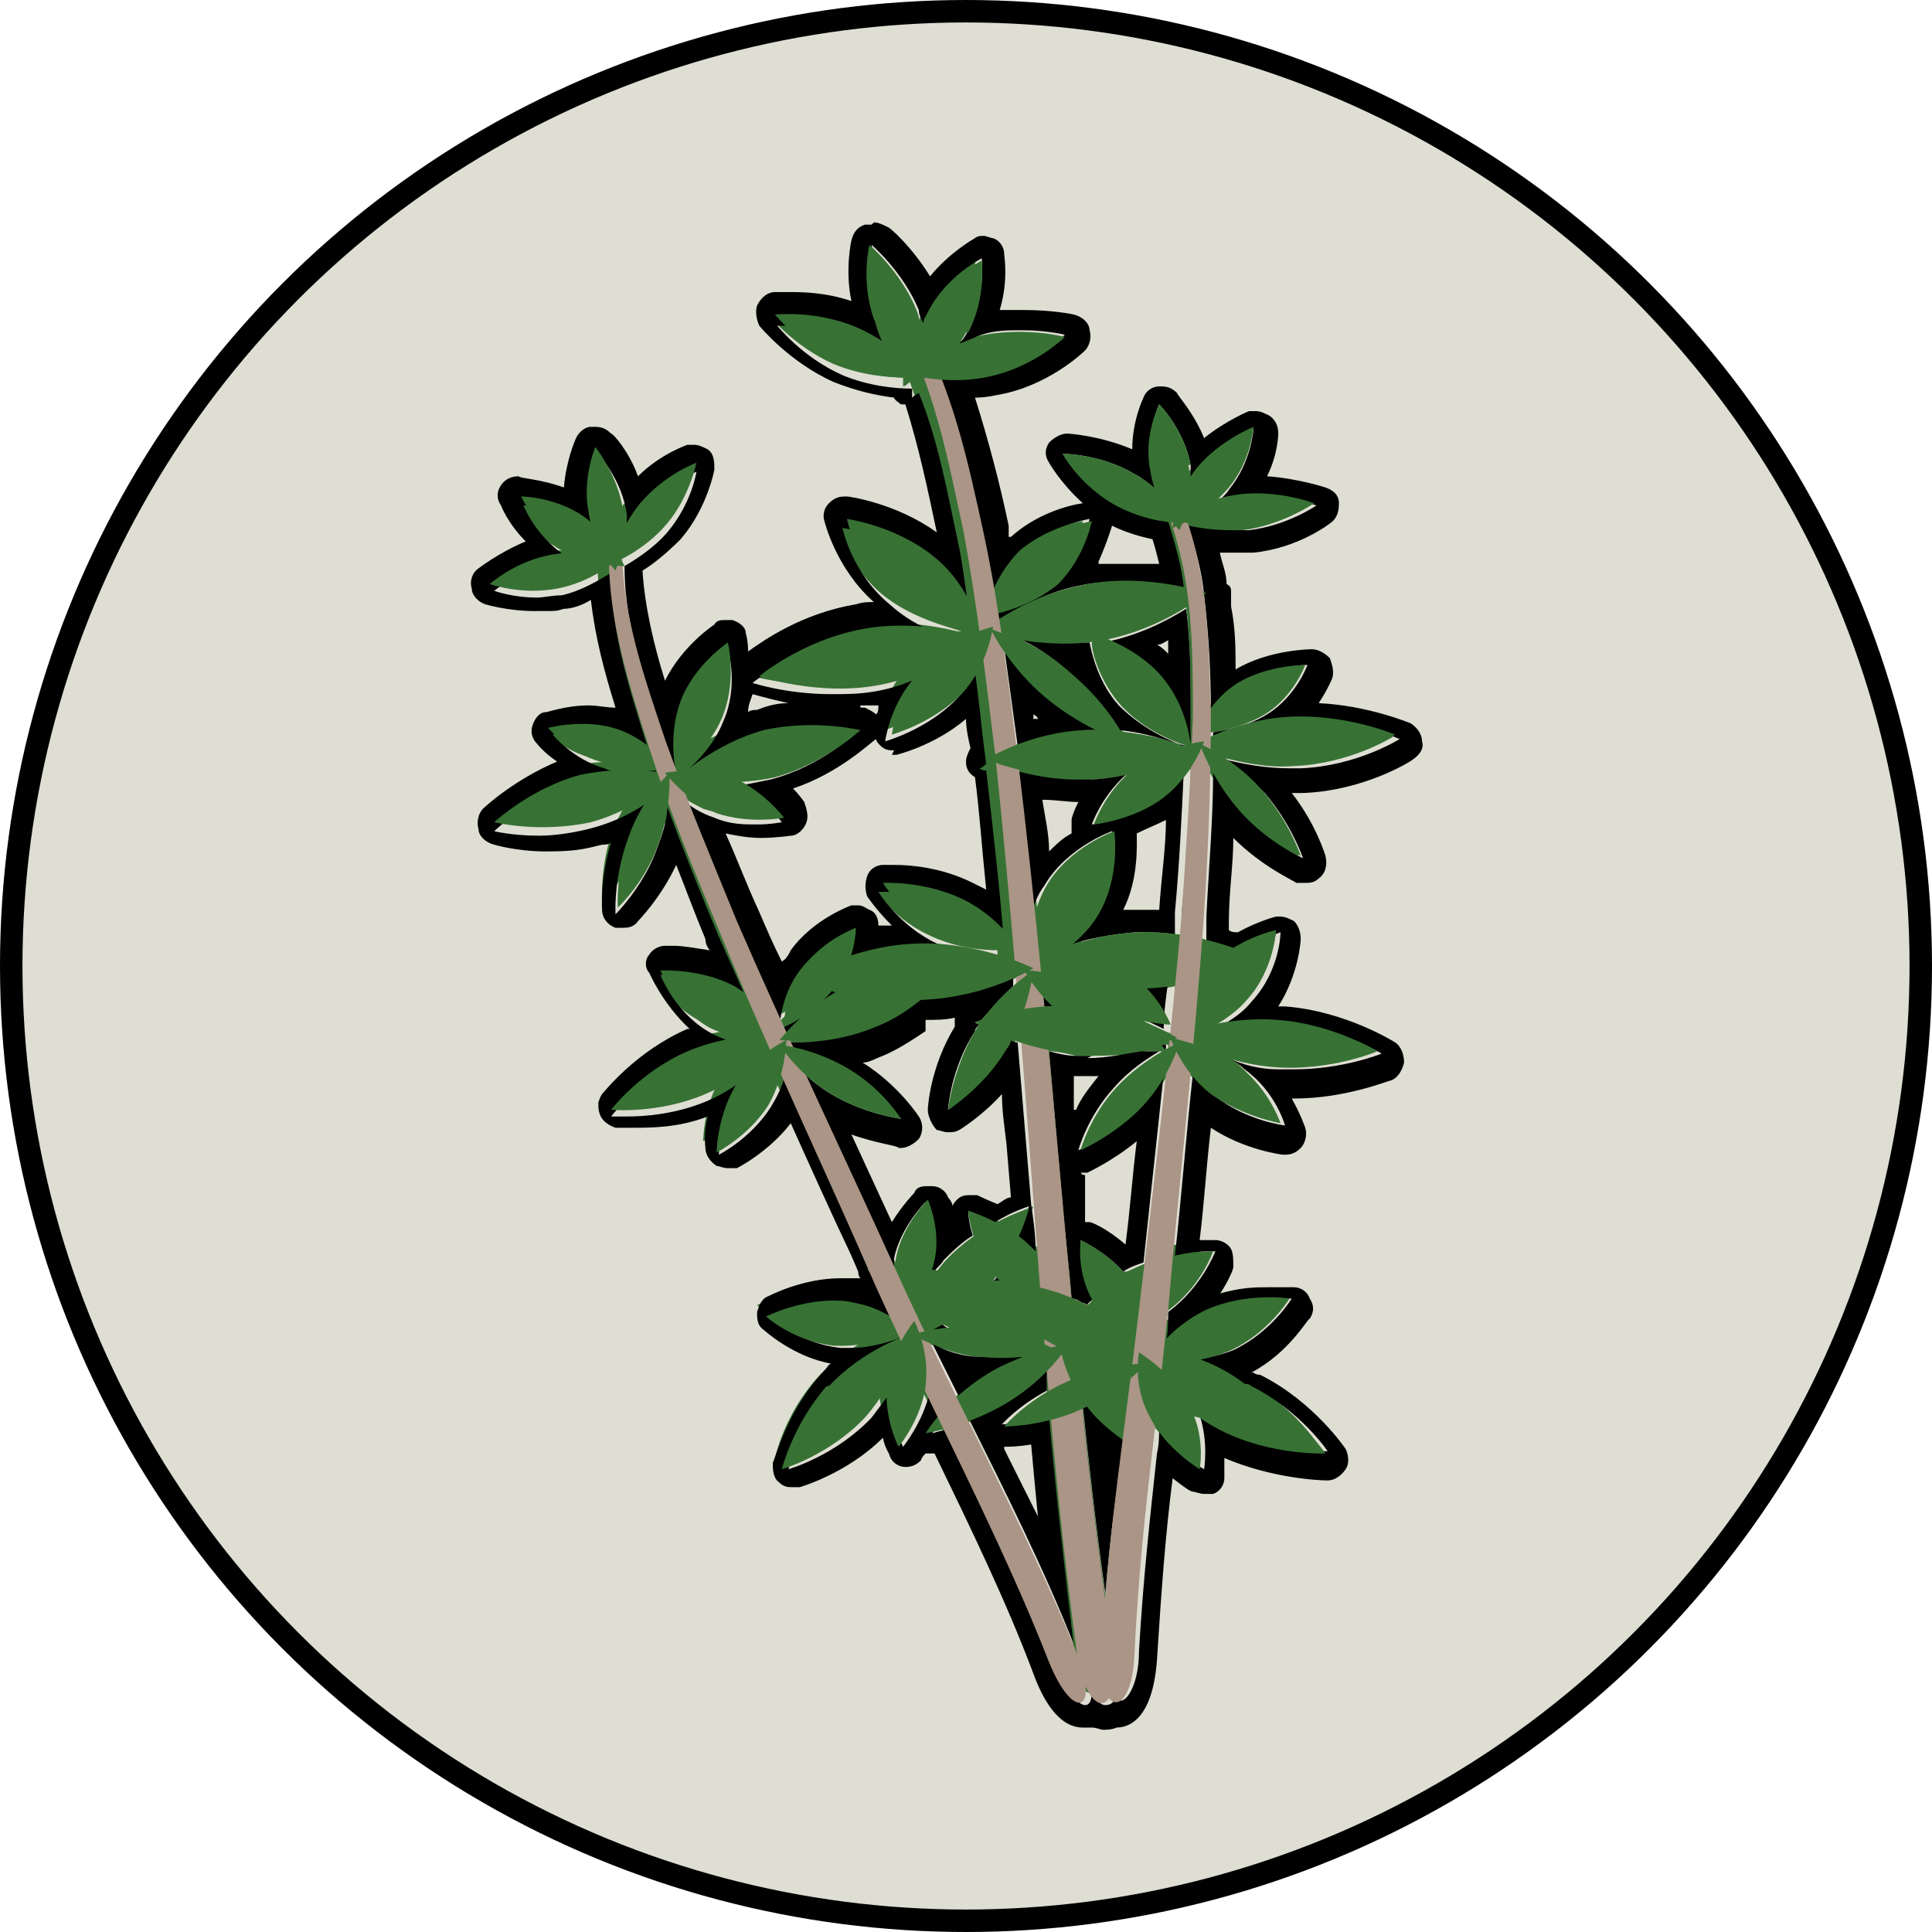 <svg xmlns="http://www.w3.org/2000/svg" id="uuid-12fb0559-bd13-4a99-ab9e-ca68e89301c5" viewBox="0 0 86 86"><g id="uuid-e9e4b4a4-0260-4d1c-a09c-53ff08e06b0b"><circle cx="43" cy="43" r="42.5" fill="#dfded3" stroke="#000" stroke-miterlimit="10"></circle><path d="M61.3,46.8s-1.9-1.2-4.4-1.4c-1,0-2,0-2.8.2.5-.3,1-.6,1.4-1.1,1.2-1.3,1.3-3.1,1.3-3.1,0,0-.9.2-1.8.8-.4-.1-.9-.3-1.5-.4,0-.4,0-.7,0-1.1.1-2.1.3-4.3.3-6.4.3.5.6,1.1,1.2,1.7,1.2,1.4,2.8,2.1,2.8,2.1,0,0-.4-1.5-1.7-2.9-.6-.7-1.3-1.2-1.8-1.5.9.2,2,.5,3.3.4,2.5-.1,4.4-1.3,4.4-1.3,0,0-2.1-1-4.6-.8-1.5,0-2.9.6-3.6.9,0,0,0-.2,0-.3.6,0,1.6-.3,2.4-.8,1.3-.8,1.8-2.2,1.8-2.2,0,0-1.6,0-3,.8-.6.4-1,.8-1.3,1.2,0-1.7,0-3.4-.3-5.1,0,0,.1,0,.1,0,0,0,0,0-.1,0-.1-1-.4-2-.7-3.1.6.2,1.6.3,2.6.2,1.7-.2,3-1.1,3-1.1,0,0-1.5-.6-3.3-.4-.3,0-.7.1-1,.2.1-.1.3-.3.4-.5,1-1.2,1.1-2.7,1.1-2.7,0,0-1.5.6-2.5,1.8-.1.1-.2.3-.3.4,0-.2,0-.4,0-.6-.3-1.5-1.4-2.7-1.4-2.7,0,0-.6,1.3-.4,2.9,0,.3.2.6.3.9-.3-.3-.6-.5-1-.7-1.5-.9-3.2-.9-3.2-.9,0,0,.7,1.3,2.2,2.2.9.5,1.9.7,2.5.8.3,1,.6,2,.7,3-1-.2-2.6-.4-4.3-.1-1.8.3-3.2,1.1-4,1.6,0-.1,0-.3,0-.4.6-.1,1.8-.5,2.6-1.3,1.3-1.1,1.5-2.8,1.5-2.8,0,0-1.8.2-3.1,1.4-.6.6-1,1.2-1.2,1.8-.1-.8-.3-1.7-.5-2.5-.5-2.3-1-4.7-1.9-7,.7,0,1.6,0,2.5-.2,1.9-.5,3.1-1.7,3.1-1.7,0,0-1.8-.5-3.7,0-.4,0-.7.2-1,.4.1-.2.3-.4.4-.6.8-1.5.6-3.2.6-3.2,0,0-1.6.8-2.4,2.4,0,.2-.2.3-.2.5,0-.2-.1-.4-.2-.6-.6-1.7-2.1-2.9-2.1-2.9,0,0-.4,1.6.2,3.3.1.4.3.7.5,1-.4-.3-.8-.5-1.3-.7-1.8-.8-3.7-.6-3.7-.6,0,0,1.1,1.4,2.9,2.2,1.2.5,2.4.6,3.1.6,0,.2,0,.4,0,.4,0,0,.1,0,.3-.2,0,0,0,0,0,0,.8,2.2,1.3,4.6,1.8,6.9.2,1,.4,2.1.5,3.1-.3-.7-.9-1.6-1.8-2.3-1.7-1.4-3.9-1.7-3.9-1.7,0,0,.5,2,2.1,3.4,1.3,1.1,3,1.5,3.6,1.7,0,0,0,0,0,0,0,0-.1,0-.2,0-.8-.2-2.8-.6-4.9-.2-2.7.5-4.6,2.1-4.6,2.1,0,0,2.6.8,5.3.4.6-.1,1.2-.3,1.8-.5-1,1.3-1.2,2.7-1.2,2.7,0,0,1.9-.4,3.1-1.8.4-.4.7-.8.9-1.3.2,1.4.3,2.7.5,4.1-.2,0-.3.2-.3.2,0,0,.1,0,.3.1.3,2.6.5,5.2.8,7.8-.4-.5-1.1-1.2-2.1-1.7-1.7-.8-3.5-.7-3.5-.7,0,0,.9,1.5,2.6,2.3,1.2.6,2.5.7,3.1.7,0,0,0,.2,0,.3-1-.3-2.5-.7-4.3-.7-1.1,0-2.1.3-2.9.5.2-.7.2-1.3.2-1.3,0,0-1.4.5-2.3,1.7-.9,1.2-.9,2.6-.9,2.6,0,0,1.4-.5,2.3-1.7.1,0,.2,0,.4.1-1.2.7-2.1,1.5-2.5,2-.7-1.6-1.5-3.2-2.2-4.9-.8-1.9-1.6-3.8-2.4-5.8.4.3.9.6,1.5.9,1.5.5,3,.2,3,.2,0,0-.7-1-2-1.6.5,0,1-.1,1.5-.3,2.2-.6,3.8-2.1,3.8-2.1,0,0-2.1-.5-4.3,0-1.7.5-3,1.4-3.5,1.9,0,0-.2,0-.2,0,.4-.3,1.5-1.2,2-2.5.6-1.6.2-3.2.2-3.2,0,0-1.5,1-2.1,2.6-.5,1.3-.3,2.5-.2,3-.1-.4-.3-.8-.4-1.1-.9-2.7-1.8-5.4-1.9-8.2.5-.3,1.3-.8,1.9-1.5,1-1.2,1.3-2.7,1.3-2.7,0,0-1.4.5-2.5,1.8-.3.3-.5.6-.6,1,0-.3,0-.6,0-.9-.3-1.5-1.2-2.6-1.2-2.6,0,0-.6,1.4-.3,2.9,0,.2,0,.4.1.5-.1-.1-.3-.2-.4-.3-1.3-.9-2.8-.9-2.8-.9,0,0,.6,1.3,1.8,2.2.2.1.3.2.5.3-.3,0-.6,0-.9,0-1.6.3-2.7,1.3-2.7,1.3,0,0,1.4.5,3,.2,1-.2,1.8-.6,2.2-1,0,2.8.9,5.4,1.7,8-.4-.3-.9-.6-1.5-.8-1.4-.4-2.9,0-2.9,0,0,0,.9,1.1,2.3,1.5.9.3,1.8.1,2.4,0,0,0,0,.2,0,.3-.8-.1-2.1-.2-3.5.2-2.2.6-3.8,2.1-3.8,2.1,0,0,2,.5,4.3,0,1.2-.3,2.1-.9,2.8-1.3-.4.5-.8,1.2-1.1,1.9-.6,1.6-.5,3.2-.5,3.2,0,0,1.2-1.1,1.8-2.8.3-.7.4-1.4.5-2,.7,2,1.5,3.9,2.3,5.8.4.9.8,1.8,1.2,2.7-.1-.1-.3-.2-.5-.3-1.5-.9-3.3-.7-3.3-.7,0,0,.6,1.6,2.1,2.5.5.3,1.1.5,1.6.6-.7,0-1.6.3-2.5.6-2.1.9-3.4,2.6-3.4,2.6,0,0,2.1.2,4.2-.7.7-.3,1.3-.7,1.8-1.1-.2.2-.3.4-.5.6-.8,1.4-.8,2.9-.8,2.9,0,0,1.4-.7,2.3-2.1.3-.4.4-.9.6-1.3,1.3,2.9,2.6,5.7,3.9,8.6,0,0,0,0,0,0,0,0,0,0,0,0,.1.3.3.6.4.9.2.4.4.8.6,1.2-.5-.3-1.3-.6-2.1-.7-1.8-.2-3.3.7-3.3.7,0,0,1.2,1.2,3,1.3,1.2.1,2.2-.2,2.9-.4,0,0,0,0,0,.1-.7.3-2,1-3.1,2.1-1.6,1.7-2,3.7-2,3.7,0,0,2.1-.6,3.7-2.3.4-.4.7-.8.9-1.2,0,1.4.5,2.5.5,2.5,0,0,.9-1.1,1.2-2.5.2.4.4.8.6,1.2-.3.4-.5.7-.5.7,0,0,.3,0,.8-.2,1.7,3.5,3.4,7.1,4.7,10.5.8,1.9,1.6,2.2,1.6,1.2.3.7.7.7,1,.3.4.4,1-.2,1.1-2,.2-3.4.4-6.1.8-8.8,0,0,0,0,0,0,0,0,0,0,0,0,0-.4,0-.8.1-1.3.8,1.2,2,2,2,2,0,0,.2-1.1-.2-2.4.1,0,.2,0,.3,0,.3.2.6.4.9.6,2.2,1.1,4.6,1,4.6,1,0,0-1.2-1.8-3.4-2.9-.1,0-.2-.1-.3-.1-.6-.4-1.3-.8-2-1.1.5,0,1-.2,1.5-.4,1.7-.8,2.6-2.3,2.6-2.3,0,0-1.9-.3-3.7.5-.8.4-1.5.9-1.9,1.4,0-.4,0-.9.1-1.3,1.5-1.1,2.1-2.7,2.1-2.7,0,0-.8,0-1.8.2.3-2.7.5-5.4.8-8.1.3.4.6.7,1,1,1.4,1,3.1,1.3,3.1,1.3,0,0-.5-1.5-1.8-2.5-.2-.2-.5-.3-.7-.5.7.2,1.4.4,2.2.5,2.5.2,4.6-.7,4.6-.7ZM51.8,46.7c0,0,0-.1-.1-.2.1,0,.2,0,.3,0,0,0,0,.2,0,.2,0,0,0,0-.1,0ZM46.5,43.2c0,0-.1,0-.2,0,0,0,0,0,0,0,0,0,.1,0,.2,0ZM46.4,44.3c.1.2.3.3.5.5-.1,0-.3,0-.4,0,0-.2,0-.4,0-.5ZM50.8,45.4c.7.2,1.3.2,1.3.2,0,0-.3-.8-1.1-1.6.4,0,.9,0,1.3-.1,0,.7-.1,1.4-.2,2.1-.3-.1-.7-.3-1.1-.5,0,0,0,0,0,0ZM53.3,43.6s0,0,0,0c0,0,0,0,0,0,0,0,0,0,0,0ZM52.8,27c.2,1.6.2,3.1.2,4.7,0,.4,0,.8,0,1.2,0-.5-.3-1.8-1.3-2.8-.8-.9-1.9-1.4-2.5-1.7,1.6-.3,2.9-.9,3.7-1.5ZM48.6,28.6c0,.5.4,1.8,1.3,2.8,1,1.1,2.5,1.7,3,1.8,0,0-.2,0-.2,0-.5-.2-1.5-.5-2.7-.6-.4-.6-1.1-1.7-2.2-2.6-.8-.7-1.7-1.2-2.3-1.5.9.1,2,.2,3.2,0ZM44.6,28.8c.4.6,1,1.4,1.9,2.2.8.7,1.7,1.2,2.3,1.5-.2,0-.4,0-.6,0-1.2,0-2.3.4-3.1.7-.2-1.5-.4-2.9-.6-4.4ZM48.5,34.7c.6,0,1.1-.1,1.7-.2-1.1,1-1.5,2.2-1.5,2.2,0,0,1.7-.2,3.1-1.2.5-.4.9-.9,1.2-1.3,0,2.1-.2,4.3-.4,6.4,0,.3,0,.7,0,1-.6,0-1.2-.1-1.8,0-1.2,0-2.2.3-3,.6.5-.4.9-.8,1.3-1.4,1-1.7.7-3.7.7-3.7,0,0-2,.7-3,2.4-.3.4-.4.9-.6,1.3-.2-2.1-.4-4.3-.7-6.4.8.2,2,.4,3.2.4ZM35.8,47.7c.4.3.8.7,1.3,1,1.5.9,3.1,1.1,3.1,1.1,0,0-.8-1.3-2.3-2.2-1-.6-2-.9-2.6-1,0,0,0-.1,0-.2.7,0,2.3,0,3.8-.7.8-.3,1.4-.8,2-1.2,0,0,0,0,.1,0,1.7,0,3.2-.6,4.1-1,0,.1,0,.3,0,.4-.4.4-.9.9-1.4,1.5-.2,0-.3.1-.3.1,0,0,0,0,.2.1,0,.1-.1.2-.2.3-1,1.7-1.2,3.5-1.2,3.5,0,0,1.6-1,2.6-2.7,0-.1.2-.3.2-.4,0,0,.2,0,.3.1.2,2.4.4,4.8.6,7.2,0,.7.1,1.4.2,2.1-.2-.3-.5-.5-.8-.7.3-.8.5-1.3.5-1.3,0,0-.6.2-1.5.7-.7-.4-1.2-.5-1.2-.5,0,0,0,.5.2,1.1-.4.3-.9.7-1.3,1.1-.2.2-.3.3-.4.5,0,0-.1,0-.2,0,0-.1,0-.3.1-.4.3-1.4-.3-2.7-.3-2.7,0,0-1.1,1-1.4,2.5,0,.2,0,.4,0,.5,0,0,0,0,0,0-1.4-2.9-2.7-5.8-4.1-8.8ZM50,59.3c.2.1.3.2.5.3,0,0,0,0,0,.1-.1-.1-.3-.3-.5-.4,0,0,0,0,0,0ZM40.7,58.2s0,0,0,0c0,0,0,0,0,0,0,0,0,0,0,0ZM44.5,56.9s0,0,.1.1c-.2,0-.3,0-.4,0,0,0,.1-.2.2-.2,0,0,0,0,.1.1ZM42.3,59.1c-.3,0-.6,0-.8.1.2,0,.3-.2.5-.3.1,0,.2.1.3.2ZM43.6,60.4c.7,0,1.4,0,1.9,0-.5.2-1.1.5-1.7.8-.5.3-.9.7-1.3,1-.4-.8-.8-1.6-1.2-2.4.6.2,1.3.5,2.2.6ZM43.1,63.3c.6-.2,1.2-.5,1.8-.8.7-.4,1.2-.9,1.7-1.3,0,.3,0,.6,0,.9-1.2.7-2,1.5-2,1.5,0,0,.9,0,2.1-.3.3,3.4.7,6.8,1.1,10.2-1.3-3.2-3-6.7-4.7-10.1ZM49.2,71c-.4-2.8-.7-5.5-1-8.3,0,0,.1,0,.2,0,.5.6,1.1,1.1,1.6,1.5-.3,2.3-.6,4.4-.8,6.9ZM50,56.6c-.8-.9-1.9-1.4-1.9-1.4,0,0-.1,1.3.6,2.6,0,.1-.2.2-.3.3,0,0-.1,0-.2-.1-.2,0-.3-.2-.5-.2-.1-1.4-.3-2.8-.4-4.2-.2-2.3-.4-4.6-.6-6.8.4,0,.8.1,1.2.2,1.2,0,2.3,0,3.1-.2.3,0,.6,0,.8,0-.6.3-1.4.9-2,1.6-1.2,1.3-1.6,2.8-1.6,2.8,0,0,1.6-.7,2.8-2,.4-.5.8-1,1-1.4-.3,2.8-.6,5.6-.9,8.4-.3.1-.6.3-.9.4Z" fill="#377234" stroke-width="0"></path><path d="M38.8,10.9s1.4,1.2,2.1,2.9c0,.2.1.4.2.6,0-.2.1-.3.2-.5.8-1.6,2.4-2.4,2.4-2.4,0,0,.2,1.7-.6,3.2-.1.2-.2.4-.4.6.3-.1.7-.3,1-.4.6-.2,1.2-.2,1.8-.2,1.1,0,1.9.2,1.9.2,0,0-1.2,1.2-3.1,1.7-.6.2-1.2.2-1.8.2s-.5,0-.7,0c.9,2.3,1.4,4.7,1.9,7,.2.8.3,1.7.5,2.5.2-.5.6-1.2,1.2-1.8,1.3-1.1,3.1-1.4,3.1-1.4,0,0-.3,1.6-1.5,2.8-.9.8-2,1.1-2.6,1.3,0,.1,0,.3,0,.4.8-.5,2.2-1.3,4-1.6.6-.1,1.2-.1,1.8-.1,1,0,1.9.1,2.5.3-.1-1-.4-2-.7-3-.6,0-1.6-.3-2.5-.8-1.5-.9-2.2-2.2-2.2-2.2,0,0,1.7,0,3.2.9.4.2.7.5,1,.7-.1-.3-.2-.6-.3-.9-.3-1.5.4-2.9.4-2.9,0,0,1.1,1.1,1.4,2.7,0,.2,0,.4,0,.6,0-.1.2-.3.3-.4,1-1.2,2.5-1.8,2.5-1.8,0,0-.1,1.5-1.1,2.7-.1.2-.3.3-.4.5.3,0,.6-.2,1-.2.3,0,.5,0,.8,0,1.4,0,2.5.4,2.5.4,0,0-1.3.9-3,1.1-.3,0-.5,0-.8,0-.8,0-1.4-.1-1.9-.2.3,1,.6,2,.7,3.1,0,0,.1,0,.1,0,0,0,0,0-.1,0,.2,1.7.3,3.4.3,5.1.3-.4.7-.9,1.3-1.2,1.3-.8,3-.8,3-.8,0,0-.5,1.4-1.8,2.2-.8.5-1.8.7-2.4.8,0,0,0,.2,0,.3.8-.4,2.1-.8,3.6-.9.2,0,.3,0,.5,0,2.3,0,4.2.9,4.2.9,0,0-1.9,1.2-4.4,1.3-.2,0-.3,0-.5,0-1.1,0-2.1-.2-2.9-.4.5.4,1.2.9,1.8,1.5,1.2,1.4,1.7,2.9,1.7,2.9,0,0-1.6-.7-2.8-2.1-.5-.6-.9-1.2-1.2-1.7,0,2.1-.2,4.3-.3,6.4,0,.4,0,.7,0,1.1.6.1,1.1.3,1.5.4.9-.5,1.8-.8,1.8-.8,0,0,0,1.7-1.3,3.1-.4.5-.9.8-1.4,1.1.6-.1,1.3-.2,2.1-.2s.5,0,.7,0c2.5.2,4.4,1.4,4.4,1.4,0,0-1.7.7-3.9.7s-.5,0-.7,0c-.8,0-1.6-.2-2.2-.5.2.1.5.3.7.5,1.4,1,1.8,2.5,1.8,2.5,0,0-1.7-.2-3.1-1.3-.4-.3-.8-.7-1-1-.3,2.7-.5,5.4-.8,8.1.8-.2,1.4-.2,1.7-.2,0,0,.1,0,.1,0,0,0-.6,1.6-2.1,2.7,0,.5,0,.9-.1,1.3.4-.5,1.1-1,1.9-1.4,1-.4,2-.5,2.7-.5s1,0,1,0c0,0-.9,1.5-2.6,2.3-.5.2-1,.3-1.5.4.8.3,1.5.7,2,1.1.1,0,.2,0,.3.1,2.2,1.1,3.4,2.9,3.4,2.9,0,0,0,0,0,0-.3,0-2.5,0-4.5-1-.3-.2-.6-.4-.9-.6-.1,0-.2,0-.3,0,.4,1.2.2,2.4.2,2.4,0,0-1.3-.7-2-2,0,.4,0,.9-.1,1.3,0,0,0,0,0,0,0,0,0,0,0,0-.3,2.8-.6,5.4-.8,8.8,0,1.4-.5,2.2-.8,2.2s-.2,0-.3-.1c0,.2-.2.3-.4.3-.2,0-.4-.2-.6-.6,0,.4-.1.6-.3.6-.3,0-.8-.6-1.3-1.8-1.3-3.3-3.1-7-4.7-10.5-.5.1-.8.2-.8.2,0,0,.2-.3.5-.7-.2-.4-.4-.8-.6-1.2-.3,1.4-1.2,2.5-1.2,2.5,0,0-.6-1.1-.5-2.5-.3.4-.6.8-.9,1.2-1.6,1.7-3.7,2.3-3.7,2.3,0,0,.5-2,2-3.7,1.1-1.1,2.4-1.8,3.1-2.1,0,0,0,0,0-.1-.5.2-1.4.5-2.3.5s-.4,0-.5,0c-1.8-.2-3-1.3-3-1.3,0,0,1.3-.7,2.8-.7.2,0,.4,0,.5,0,.9,0,1.6.4,2.1.7-.2-.4-.4-.8-.6-1.2-.1-.3-.3-.6-.4-.9,0,0,0,0,0,0,0,0,0,0,0,0-1.3-2.9-2.6-5.7-3.9-8.6-.1.4-.3.8-.6,1.3-.9,1.4-2.3,2.1-2.3,2.1,0,0,0-1.5.8-2.9.1-.2.3-.4.5-.6-.5.4-1.1.8-1.8,1.1-1.4.6-2.8.7-3.6.7s-.7,0-.7,0c0,0,1.3-1.7,3.4-2.6.9-.4,1.8-.6,2.5-.6-.5-.1-1.1-.3-1.6-.6-1.5-.9-2.1-2.5-2.1-2.5,0,0,.1,0,.3,0,.6,0,1.9,0,3,.7.2,0,.3.2.5.3-.4-.9-.8-1.8-1.2-2.7-.8-1.9-1.6-3.9-2.3-5.8,0,.6-.2,1.2-.5,2-.6,1.6-1.8,2.8-1.8,2.8,0,0-.1-1.5.5-3.2.3-.8.7-1.5,1.1-1.9-.7.5-1.6,1-2.8,1.3-.8.2-1.6.3-2.2.3-1.2,0-2-.2-2-.2,0,0,1.5-1.5,3.8-2.1.8-.2,1.6-.3,2.2-.3.5,0,.9,0,1.2,0,0,0,0-.2,0-.3-.3,0-.7.1-1.1.1s-.8,0-1.2-.2c-1.4-.4-2.3-1.5-2.3-1.5,0,0,.7-.2,1.6-.2s.8,0,1.2.2c.6.2,1.1.5,1.5.8-.8-2.6-1.7-5.2-1.7-8-.5.3-1.3.8-2.2,1-.4,0-.8.1-1.1.1-1.1,0-1.9-.3-1.9-.3,0,0,1.2-1,2.7-1.3.3,0,.6,0,.9,0-.2,0-.3-.2-.5-.3-1.3-.9-1.8-2.2-1.8-2.2,0,0,1.5,0,2.8.9.1,0,.3.2.4.3,0-.2,0-.4-.1-.5-.2-1.5.3-2.9.3-2.9,0,0,1,1.1,1.2,2.6,0,.3,0,.6,0,.9.2-.3.4-.7.6-1,1-1.2,2.5-1.8,2.5-1.8,0,0-.2,1.4-1.3,2.7-.6.7-1.4,1.2-1.9,1.5,0,2.8,1,5.6,1.9,8.2.1.4.3.8.4,1.1,0-.5-.3-1.8.2-3,.6-1.6,2.1-2.6,2.1-2.6,0,0,.5,1.6-.2,3.2-.5,1.3-1.6,2.2-2,2.5,0,0,.1,0,.2,0,.5-.5,1.8-1.4,3.5-1.9.8-.2,1.6-.3,2.2-.3,1.2,0,2,.2,2,.2,0,0-1.5,1.5-3.8,2.1-.5.1-1,.2-1.5.3,1.3.6,2,1.6,2,1.6,0,0-.5.1-1.1.1s-1.2,0-1.9-.3c-.6-.2-1.1-.5-1.5-.9.7,1.9,1.5,3.9,2.4,5.8.7,1.6,1.4,3.3,2.2,4.9.4-.5,1.3-1.3,2.5-2-.1,0-.2,0-.4-.1-.9,1.2-2.3,1.7-2.3,1.7,0,0,0-1.4.9-2.6.9-1.2,2.3-1.7,2.3-1.7,0,0,0,.5-.2,1.3.8-.3,1.8-.5,2.9-.5.1,0,.2,0,.3,0,1.6,0,3,.4,3.9.7,0,0,0-.2,0-.3,0,0,0,0,0,0-.6,0-1.9,0-3.1-.7-1.7-.8-2.6-2.3-2.6-2.3,0,0,.1,0,.4,0,.6,0,1.9,0,3.1.7,1,.5,1.7,1.2,2.1,1.7-.2-2.6-.5-5.2-.8-7.8-.2,0-.3-.1-.3-.1,0,0,.1,0,.3-.2-.2-1.4-.3-2.7-.5-4.1-.2.4-.5.9-.9,1.3-1.3,1.3-3.1,1.8-3.1,1.8,0,0,.2-1.5,1.2-2.7-.5.2-1.1.4-1.8.5-.6.1-1.2.1-1.8.1-2,0-3.5-.5-3.5-.5,0,0,1.9-1.6,4.6-2.1.6-.1,1.2-.1,1.8-.1,1.3,0,2.5.2,3.1.4,0,0,.1,0,.2,0,0,0,0,0,0,0-.6-.1-2.3-.5-3.6-1.7-1.7-1.4-2.1-3.4-2.1-3.4,0,0,2.2.3,3.9,1.7.9.7,1.4,1.6,1.8,2.3-.2-1-.3-2.1-.5-3.1-.5-2.3-.9-4.7-1.8-6.9,0,0,0,0,0,0-.2.1-.3.2-.3.2,0,0,0-.1,0-.4-.7,0-1.9-.1-3.1-.6-1.8-.8-2.9-2.2-2.9-2.2,0,0,.2,0,.4,0,.7,0,2,0,3.3.6.5.2.9.4,1.3.7-.2-.3-.4-.7-.5-1-.6-1.7-.2-3.3-.2-3.3M53,33c0-.4,0-.8,0-1.2,0-1.6,0-3.2-.2-4.7-.8.5-2.1,1.2-3.7,1.5.7.3,1.7.8,2.5,1.7,1,1.1,1.2,2.3,1.3,2.8M52.6,33.2c0,0,.2,0,.2,0-.5-.1-1.9-.7-3-1.8-.9-1-1.2-2.3-1.3-2.8-.4,0-.8,0-1.2,0-.7,0-1.4,0-2-.2.7.3,1.5.8,2.3,1.5,1.1,1,1.9,2,2.2,2.6,1.2.1,2.2.5,2.7.6M45.2,33.2c.8-.3,1.9-.6,3.1-.7.1,0,.3,0,.4,0s.1,0,.2,0c-.7-.3-1.5-.8-2.3-1.5-.9-.8-1.5-1.6-1.9-2.2.2,1.5.4,2.9.6,4.4M52.9,34.2c-.3.4-.7.9-1.2,1.3-1.3,1-3.1,1.2-3.1,1.2,0,0,.4-1.2,1.5-2.2-.5.1-1.1.2-1.7.2-.2,0-.3,0-.5,0-1,0-2-.2-2.7-.4.3,2.1.5,4.3.7,6.4.1-.4.3-.9.6-1.3,1-1.7,3-2.4,3-2.4,0,0,.3,2-.7,3.7-.4.6-.8,1.1-1.3,1.4.8-.3,1.9-.5,3-.6.1,0,.2,0,.3,0,.5,0,1,0,1.5.1,0-.3,0-.7,0-1,.2-2.1.3-4.3.4-6.4M46.5,43.2c0,0-.1,0-.2,0,0,0,0,0,0,0,0,0,.1,0,.2,0M41,44.5s0,0,0,0c0,0,0,0,0,0-.5.4-1.2.9-2,1.2-1.4.6-2.8.7-3.6.7s-.1,0-.2,0c0,0,0,.1,0,.2.6.1,1.6.4,2.6,1,1.5.9,2.3,2.2,2.3,2.2,0,0-1.6-.2-3.1-1.1-.5-.3-1-.7-1.3-1,1.3,2.9,2.7,5.8,4.1,8.8,0,0,0,0,0,0,0-.2,0-.4,0-.5.3-1.4,1.4-2.5,1.4-2.5,0,0,.6,1.3.3,2.7,0,.1,0,.3-.1.4,0,0,.1,0,.2,0,.1-.2.3-.3.4-.5.4-.4.8-.8,1.3-1.1-.2-.6-.2-1.1-.2-1.1,0,0,.5.2,1.2.5.8-.5,1.5-.7,1.5-.7,0,0-.1.6-.5,1.3.3.2.5.4.8.7,0-.7-.1-1.4-.2-2.1-.2-2.4-.4-4.8-.6-7.2,0,0-.2,0-.3-.1,0,.1-.1.3-.2.4-1,1.7-2.6,2.7-2.6,2.7,0,0,.1-1.8,1.2-3.5,0-.1.1-.2.2-.3-.1,0-.2-.1-.2-.1,0,0,.1,0,.3-.1.5-.6,1-1.1,1.4-1.5,0-.1,0-.3,0-.4-.9.4-2.3.9-4.1,1,0,0,0,0,0,0M53.3,43.6s0,0,0,0c0,0,0,0,0,0h0M52.2,43.8c-.4,0-.8.1-1.3.1.8.8,1.1,1.6,1.1,1.6,0,0-.5,0-1.3-.2,0,0,0,0,0,0,.5.2.9.4,1.1.5,0-.7.1-1.4.2-2.1M46.5,44.8c.1,0,.3,0,.4,0-.2-.2-.3-.3-.5-.5,0,.2,0,.4,0,.5M51.8,46.7s0,0,.1,0c0,0,0-.2,0-.2,0,0-.2,0-.3,0,0,0,.1.2.1.2M48.6,47c-.2,0-.5,0-.7,0-.4,0-.8-.1-1.2-.2.2,2.3.4,4.6.6,6.8.1,1.4.3,2.8.4,4.2.2,0,.3.1.5.2,0,0,.1,0,.2.1,0-.1.2-.2.3-.3-.7-1.2-.6-2.6-.6-2.6,0,0,1.1.5,1.9,1.4.3-.2.6-.3.9-.4.3-2.8.6-5.6.9-8.4-.2.4-.6.9-1,1.4-1.2,1.3-2.8,2-2.8,2,0,0,.4-1.5,1.6-2.8.7-.8,1.5-1.3,2-1.6-.2,0-.4,0-.8,0-.7.1-1.5.3-2.4.3M44.6,57s0,0-.1-.1c0,0,0,0-.1-.1,0,0-.1.2-.2.2.1,0,.3,0,.4,0M40.7,58.2s0,0,0,0c0,0,0,0,0,0,0,0,0,0,0,0M41.4,59.2c.2,0,.5,0,.8-.1-.1,0-.2-.1-.3-.2-.2,0-.3.2-.5.3M50.5,59.7s0,0,0-.1c-.1,0-.3-.2-.5-.3,0,0,0,0,0,0,.2.1.3.3.5.4M42.6,62.2c.4-.3.8-.7,1.3-1,.6-.4,1.2-.6,1.7-.8-.3,0-.7,0-1.1,0s-.6,0-.8,0c-.9,0-1.7-.3-2.2-.6.4.8.8,1.6,1.2,2.4M47.8,73.3c-.4-3.4-.8-6.8-1.1-10.2-1.2.3-2.1.3-2.1.3,0,0,.7-.8,2-1.5,0-.3,0-.6,0-.9-.4.4-1,.9-1.7,1.3-.6.4-1.2.6-1.8.8,1.7,3.4,3.4,6.8,4.7,10.1M49.2,71c.2-2.5.5-4.6.8-6.9-.5-.4-1.1-.8-1.6-1.5,0,0-.1,0-.2,0,.3,2.8.6,5.5,1,8.3M38.8,10c0,0-.2,0-.3,0-.3.1-.5.3-.6.7,0,0-.3,1.3,0,2.7-1.2-.4-2.2-.4-2.9-.4-.3,0-.5,0-.5,0-.3,0-.6.2-.8.6-.1.3,0,.7.1.9,0,0,1.3,1.6,3.3,2.5,1,.4,1.9.6,2.7.7,0,.1.2.2.3.3,0,0,.1,0,.2,0,.6,1.9,1,3.8,1.4,5.7-1.8-1.3-3.9-1.6-4-1.6,0,0,0,0-.1,0-.3,0-.5.1-.7.3-.2.2-.3.5-.2.8,0,0,.5,2.1,2.2,3.6-.3,0-.5,0-.8.1-2.4.4-4.1,1.6-4.8,2.1,0-.5-.1-.8-.1-.8,0-.3-.3-.5-.6-.6-.1,0-.2,0-.3,0-.2,0-.4,0-.5.2,0,0-1.4.9-2.2,2.5-.5-1.6-.9-3.3-1-4.9.5-.3,1.1-.8,1.7-1.4,1.2-1.4,1.5-3.1,1.5-3.1,0-.3,0-.7-.3-.9-.2-.1-.4-.2-.6-.2s-.2,0-.3,0c0,0-1.2.4-2.2,1.4-.4-1.1-1.1-1.9-1.2-1.9-.2-.2-.4-.3-.7-.3s-.1,0-.2,0c-.3,0-.6.3-.7.6,0,0-.4.9-.5,2.1-1.1-.4-2-.4-2-.5,0,0,0,0,0,0-.3,0-.6.1-.8.4-.2.3-.2.6,0,.9,0,0,.3.8,1.1,1.6-1.2.5-2.1,1.2-2.1,1.2-.3.2-.4.6-.3.9,0,.3.3.6.6.7,0,0,1,.3,2.2.3s.9,0,1.3-.1c.4,0,.9-.2,1.2-.4.2,1.7.6,3.2,1.1,4.8-.4,0-.8-.1-1.2-.1-1,0-1.8.3-1.9.3-.3,0-.5.3-.6.6s0,.6.2.8c0,0,.3.4.9.8-1.9.8-3.2,2-3.3,2.1-.2.2-.3.6-.2.9,0,.3.3.6.7.7,0,0,1,.3,2.3.3s1.7-.1,2.5-.3c.1,0,.3,0,.4-.1-.5,1.6-.4,3-.4,3,0,.4.3.7.6.8.1,0,.2,0,.3,0,.2,0,.5,0,.7-.3,0,0,1-1,1.7-2.5.4,1,.8,2.1,1.3,3.3,0,.2.1.4.2.5-.7-.1-1.2-.2-1.6-.2s-.4,0-.4,0c-.3,0-.6.2-.7.4-.2.2-.2.6,0,.8,0,0,.6,1.4,1.8,2.5,0,0,0,0-.1,0-2.3,1-3.7,2.8-3.8,2.9-.2.3-.2.6-.1.9.1.3.4.5.7.6,0,0,.3,0,.8,0,.8,0,2,0,3.3-.5-.2.8-.1,1.3-.1,1.4,0,.3.2.6.5.8.1,0,.3.1.5.1s.3,0,.4,0c0,0,1.4-.7,2.4-2,.9,2,1.8,4,2.7,5.9l.3.7c0,0,0,.2.1.3,0,0-.2,0-.3,0-.2,0-.4,0-.6,0-1.7,0-3.2.8-3.2.8-.3.1-.4.4-.5.7,0,.3,0,.6.3.8,0,0,1.3,1.2,3,1.5-.1,0-.2.2-.3.3-1.7,1.8-2.2,4-2.3,4.1,0,.3,0,.7.3.9.2.2.4.2.6.2s.2,0,.3,0c0,0,2.1-.6,3.7-2.2.1.5.3.7.3.8.1.3.4.5.7.5,0,0,0,0,0,0,.3,0,.5-.1.7-.3,0,0,0-.1.2-.3,0,0,.2,0,.2,0s0,0,.1,0c0,0,0,0,.1,0,1.6,3.3,3.2,6.6,4.4,9.8.4,1.1,1.1,2.4,2.2,2.4s.3,0,.4,0c.2,0,.4.1.5.1s.4,0,.6-.1c0,0,0,0,0,0,.5,0,1.6-.3,1.8-3,.2-3.2.4-5.8.7-8.1.5.4.8.6.9.6.1,0,.3.1.5.1s.3,0,.4,0c.3-.1.5-.4.5-.7,0,0,0-.4,0-.9,2.1.9,4.2,1,4.6,1s0,0,0,0c.3,0,.6-.2.8-.5.2-.3.1-.7,0-.9,0,0-1.4-2.1-3.8-3.3,0,0-.2,0-.3-.1,0,0,0,0-.1,0,1.7-.9,2.5-2.4,2.6-2.4.2-.3.2-.6,0-.9-.1-.3-.4-.5-.7-.5,0,0-.5,0-1.1,0s-1.3,0-2.2.3c.4-.6.6-1.1.6-1.2,0-.3,0-.6-.1-.8s-.4-.4-.7-.4c0,0,0,0-.1,0s-.4,0-.6,0c.2-1.6.3-3.3.5-5,1.5,1,3.2,1.2,3.2,1.2,0,0,0,0,.1,0,.3,0,.5-.1.7-.3.2-.2.3-.6.2-.9,0,0-.2-.6-.6-1.3,0,0,0,0,.1,0,2.3,0,4.2-.8,4.3-.8.3-.1.5-.4.6-.8,0-.3-.1-.7-.4-.9,0,0-2.2-1.4-4.9-1.6,0,0-.2,0-.3,0,.9-1.4,1-2.9,1-3,0-.3-.1-.6-.3-.8-.2-.1-.4-.2-.6-.2s-.1,0-.2,0c0,0-.8.2-1.7.7-.1,0-.3,0-.4-.1,0-.1,0-.2,0-.3,0-1.4.2-2.6.2-3.8,1.3,1.3,2.7,1.9,2.8,2,.1,0,.3,0,.4,0,.2,0,.4,0,.6-.2.3-.2.4-.6.3-1,0,0-.4-1.4-1.5-2.8h0c.2,0,.3,0,.5,0,2.7-.1,4.8-1.4,4.9-1.5.3-.2.5-.5.4-.8,0-.3-.2-.6-.5-.8,0,0-1.9-.8-4.1-.9.4-.6.6-1.1.6-1.1.1-.3,0-.6-.1-.9-.2-.2-.5-.4-.8-.4h0c0,0-1.9,0-3.4.9,0-.9,0-1.8-.2-2.8,0-.2,0-.4,0-.6,0-.2,0-.3-.2-.4,0-.5-.2-.9-.3-1.4.2,0,.4,0,.6,0s.6,0,.9,0c2-.2,3.4-1.3,3.4-1.3.3-.2.4-.5.4-.9s-.3-.6-.6-.7c0,0-1.2-.4-2.6-.5.5-1,.5-1.9.5-1.9,0-.3-.1-.6-.4-.8-.2-.1-.4-.2-.6-.2s-.2,0-.3,0c0,0-1,.4-2,1.2-.5-1.2-1.2-1.9-1.2-2-.2-.2-.4-.3-.7-.3s0,0-.1,0c-.3,0-.6.2-.7.5,0,0-.5,1-.5,2.3-1.4-.6-2.8-.7-2.9-.7,0,0,0,0,0,0-.3,0-.6.2-.8.4-.2.3-.2.6,0,.9,0,0,.5.9,1.5,1.8-.7.1-2.1.5-3.2,1.5,0,0,0,0-.1,0,0-.1,0-.2,0-.3v-.2c-.4-1.9-.9-3.8-1.5-5.7.5,0,.9-.1,1.4-.2,2.1-.5,3.5-1.9,3.5-1.9.2-.2.3-.6.2-.9,0-.3-.3-.6-.7-.7,0,0-.9-.2-2.2-.2s-.7,0-1.1,0c.4-1.3.2-2.4.2-2.5,0-.3-.2-.6-.5-.7-.1,0-.3-.1-.4-.1s-.3,0-.4.1c0,0-1.1.6-2,1.7-.8-1.3-1.8-2.2-1.9-2.2-.2-.1-.4-.2-.6-.2h0ZM48.9,25c.4-.9.6-1.6.6-1.6,0,0,0,0,0,0,.6.3,1.3.5,1.8.6.1.3.2.7.3,1.1-.4,0-.9,0-1.4,0s-.9,0-1.3,0h0ZM51.5,28.7c.2,0,.3-.1.5-.2,0,.2,0,.4,0,.6-.2-.2-.3-.3-.5-.4h0ZM33.3,31.7c0-.3.1-.5.2-.8,0,0,0,0,0,0,0,0,.7.2,1.6.4-.5,0-.9.1-1.4.3-.1,0-.3,0-.4.1h0ZM38.3,31.4c.3,0,.5,0,.8,0,0,.2,0,.3-.1.4-.1-.1-.3-.2-.5-.3,0,0,0,0-.2,0h0ZM46,32c0,0,0-.2,0-.2,0,0,.2.1.2.2,0,0-.1,0-.2,0h0ZM39.7,33.6c0,0,.1,0,.2,0,0,0,1.7-.4,3.1-1.6,0,.4.1.9.2,1.3-.1.2-.2.4-.2.6,0,.3.1.5.4.7.2,1.5.3,3.1.5,5-.2-.1-.4-.2-.6-.3-1.4-.7-2.8-.8-3.5-.8s-.5,0-.5,0c-.3,0-.6.2-.7.5-.1.3-.1.6,0,.9,0,0,.4.6,1.1,1.3-.2,0-.4,0-.6,0,0-.3-.1-.6-.4-.7-.2-.1-.3-.2-.5-.2s-.2,0-.3,0c0,0-1.7.6-2.7,2-.1.2-.2.4-.4.5-.4-.8-.7-1.5-1-2.2-.6-1.3-1-2.4-1.5-3.5.5.1,1,.2,1.6.2s1.3-.1,1.3-.1c.3,0,.6-.3.7-.6s0-.6-.1-.9c0,0-.2-.3-.5-.6,2.1-.7,3.5-2.1,3.7-2.2,0,.1.1.2.2.3.2.2.4.2.6.2h0ZM46.7,37.9c0-.8-.2-1.6-.3-2.3.6,0,1.1.1,1.6.1s0,0,0,0c-.2.4-.3.7-.3.8,0,.2,0,.4,0,.6-.4.2-.7.5-1.1.9h0ZM50.6,37.1c.4-.2.9-.4,1.3-.6,0,1.2-.2,2.5-.3,4,0,0,0,0,0,0-.2,0-.4,0-.6,0s-.2,0-.4,0c-.2,0-.4,0-.6,0,.7-1.4.6-2.9.6-3.5h0ZM41.2,45.4c.4,0,.9,0,1.3-.1,0,0,0,.1,0,.2,0,0,0,.1,0,.2-1.1,1.8-1.2,3.6-1.2,3.7,0,.3.2.7.4.9.1,0,.3.1.5.1s.3,0,.5-.1c0,0,1-.6,1.9-1.6,0,.7.1,1.4.2,2.2l.2,2.4c-.2,0-.4.2-.6.3-.5-.2-.9-.4-.9-.4,0,0-.2,0-.3,0-.2,0-.4,0-.6.2,0,0-.2.2-.2.3,0-.2-.2-.4-.2-.4-.1-.3-.4-.5-.7-.5,0,0-.1,0-.2,0-.2,0-.5,0-.6.3,0,0-.5.5-1,1.3-.6-1.3-1.2-2.6-1.8-3.9,1.1.4,2.1.5,2.1.6,0,0,0,0,.1,0,.3,0,.6-.2.8-.4.2-.3.2-.7,0-1,0,0-.9-1.4-2.5-2.4.3,0,.6-.2.9-.3.7-.3,1.3-.7,1.9-1.1h0ZM47.8,49.4v-1.5c-.1,0,0,0,0,0,.3,0,.5,0,.8,0s.2,0,.3,0c-.4.5-.8,1-1,1.5h0ZM48.1,52.2c.1,0,.2,0,.3,0,0,0,1.1-.5,2.2-1.4-.2,1.6-.3,3.1-.5,4.6-.8-.7-1.5-1-1.6-1,0,0-.1,0-.2,0,0-.3,0-.5,0-.8v-1.3h-.1ZM44.7,64.4c.2,0,.6,0,1.2-.1.1,1.1.2,2.2.3,3.2-.5-1-1-2-1.5-3h0Z" fill="#000" stroke-width="0"></path><path d="M50,56.7c-1.8,1.1-2.4,2.9-2.4,2.9,0,0,2.2,0,4-1,1.8-1.1,2.4-2.9,2.4-2.9,0,0-2.2,0-4,1Z" fill="#377234" stroke-width="0"></path><path d="M52.9,60.4c-2.7-1-5.3-.6-5.3-.6,0,0,1.7,1.9,4.4,2.9,2.7,1,5.3.6,5.3.6,0,0-1.7-1.9-4.4-2.9Z" fill="#377234" stroke-width="0"></path><path d="M43.9,57.1c-2.7-1-5.3-.6-5.3-.6,0,0,1.7,1.9,4.4,2.9,2.7,1,5.3.6,5.3.6,0,0-1.7-1.9-4.4-2.9Z" fill="#377234" stroke-width="0"></path><path d="M46.1,55.8c-1.2-1.4-3-1.9-3-1.9,0,0,.1,1.7,1.3,3,1.2,1.4,3,1.9,3,1.9,0,0-.1-1.7-1.3-3Z" fill="#377234" stroke-width="0"></path><path d="M46.6,39.4c-1,1.7-.7,3.7-.7,3.7,0,0,2-.7,3-2.4,1-1.7.7-3.7.7-3.7,0,0-2,.7-3,2.4Z" fill="#377234" stroke-width="0"></path><path d="M50.7,41.5c-2.8.1-4.9,1.4-4.9,1.4,0,0,2.4,1.2,5.2,1.1,2.8-.1,4.9-1.4,4.9-1.4,0,0-2.4-1.2-5.2-1.1Z" fill="#377234" stroke-width="0"></path><path d="M42.8,40c-1.7-.8-3.5-.7-3.5-.7,0,0,.9,1.5,2.6,2.3,1.7.8,3.5.7,3.5.7,0,0-.9-1.5-2.6-2.3Z" fill="#377234" stroke-width="0"></path><path d="M41.6,24.8c1.7,1.4,2.1,3.4,2.1,3.4,0,0-2.2-.3-3.9-1.7-1.7-1.4-2.1-3.4-2.1-3.4,0,0,2.2.3,3.9,1.7Z" fill="#377234" stroke-width="0"></path><path d="M48.4,26c2.7-.5,5.3.4,5.3.4,0,0-1.9,1.6-4.6,2.1-2.7.5-5.3-.4-5.3-.4,0,0,1.9-1.6,4.6-2.1Z" fill="#377234" stroke-width="0"></path><path d="M45.5,24.6c1.3-1.1,3.1-1.4,3.1-1.4,0,0-.3,1.6-1.5,2.8-1.3,1.1-3.1,1.4-3.1,1.4,0,0,.3-1.6,1.5-2.8Z" fill="#377234" stroke-width="0"></path><path d="M40.6,14.1c1.8,3.1,2.5,6.5,3.2,9.7.7,3.3,1.1,6.6,1.5,9.9.8,6.6,1.4,13.2,2,19.8.6,6.6,1.2,13.2,2.2,19.8.5,3.3-1.2,3.4-1.6,0-.9-6.6-1.4-13.2-1.9-19.9-.5-6.6-1-13.2-1.7-19.8-.4-3.3-.8-6.6-1.4-9.9-.7-3.2-1.3-6.6-3-9.5l.8-.3Z" fill="#aa9586" stroke-width="0"></path><path d="M47.7,30c1.7,1.4,2.5,3.1,2.5,3.1,0,0-1.9-.6-3.6-2-1.7-1.4-2.5-3.1-2.5-3.1,0,0,1.9.6,3.6,2Z" fill="#377234" stroke-width="0"></path><path d="M38.4,28c2.7-.5,5.3.4,5.3.4,0,0-1.9,1.6-4.6,2.1-2.7.5-5.3-.4-5.3-.4,0,0,1.9-1.6,4.6-2.1Z" fill="#377234" stroke-width="0"></path><path d="M41.1,29.6c1.3-1.3,3.1-1.7,3.1-1.7,0,0-.2,1.7-1.4,3-1.3,1.3-3.1,1.8-3.1,1.8,0,0,.2-1.7,1.4-3Z" fill="#377234" stroke-width="0"></path><path d="M43.4,45.9c-1,1.7-1.2,3.5-1.2,3.5,0,0,1.6-1,2.6-2.7,1-1.7,1.2-3.5,1.2-3.5,0,0-1.6,1-2.6,2.7Z" fill="#377234" stroke-width="0"></path><path d="M49.3,44.2c-1.7-1-3.7-1-3.7-1,0,0,.8,1.6,2.6,2.6,1.7,1,3.7,1,3.7,1,0,0-.9-1.6-2.6-2.6Z" fill="#377234" stroke-width="0"></path><path d="M40.8,42c-2.8.1-4.9,1.4-4.9,1.4,0,0,2.4,1.2,5.2,1.1,2.8-.1,4.9-1.4,4.9-1.4,0,0-2.4-1.2-5.2-1.1Z" fill="#377234" stroke-width="0"></path><path d="M43.9,61.2c-1.8,1.1-2.7,2.6-2.7,2.6,0,0,1.9-.3,3.7-1.4,1.8-1.1,2.7-2.6,2.7-2.6,0,0-1.9.3-3.7,1.4Z" fill="#377234" stroke-width="0"></path><path d="M50,61.5c-1.1-1.5-2.9-2.3-2.9-2.3,0,0,0,1.7,1.2,3.3,1.1,1.5,2.9,2.3,2.9,2.3,0,0,0-1.7-1.2-3.3Z" fill="#377234" stroke-width="0"></path><path d="M38.2,14.6c1.8.8,2.9,2.2,2.9,2.2,0,0-1.9.2-3.7-.6-1.8-.8-2.9-2.2-2.9-2.2,0,0,1.9-.2,3.7.6Z" fill="#377234" stroke-width="0"></path><path d="M40.8,13.8c.6,1.7.2,3.3.2,3.3,0,0-1.4-1.2-2.1-2.9-.6-1.7-.2-3.3-.2-3.3,0,0,1.4,1.2,2.1,2.9Z" fill="#377234" stroke-width="0"></path><path d="M43,14.8c-.8,1.5-2.4,2.4-2.4,2.4,0,0-.2-1.7.7-3.2.8-1.6,2.4-2.4,2.4-2.4,0,0,.2,1.7-.6,3.2Z" fill="#377234" stroke-width="0"></path><path d="M44.3,16.7c-1.9.5-3.7,0-3.7,0,0,0,1.2-1.2,3.1-1.7,1.9-.5,3.7,0,3.7,0,0,0-1.2,1.2-3.1,1.7Z" fill="#377234" stroke-width="0"></path><path d="M53.7,58.3c-1.7.8-2.6,2.3-2.6,2.3,0,0,1.9.3,3.7-.5,1.7-.8,2.6-2.3,2.6-2.3,0,0-1.9-.3-3.7.5Z" fill="#377234" stroke-width="0"></path><path d="M55.6,61.8c-2.2-1.1-4.6-1-4.6-1,0,0,1.2,1.8,3.4,2.9,2.2,1.1,4.6,1,4.6,1,0,0-1.2-1.8-3.4-2.9Z" fill="#377234" stroke-width="0"></path><path d="M48.2,58c-2.2-1.1-4.6-1-4.6-1,0,0,1.2,1.8,3.4,2.9,2.2,1.1,4.6,1,4.6,1,0,0-1.2-1.8-3.4-2.9Z" fill="#377234" stroke-width="0"></path><path d="M50.4,57.2c-.8-1.3-2.3-1.9-2.3-1.9,0,0-.2,1.4.6,2.7.8,1.3,2.3,1.9,2.3,1.9,0,0,.2-1.4-.6-2.7Z" fill="#377234" stroke-width="0"></path><path d="M53.7,43.2c-1.2,1.3-1.3,3.1-1.3,3.1,0,0,1.9-.4,3.1-1.8,1.2-1.3,1.3-3.1,1.3-3.1,0,0-1.9.4-3.1,1.8Z" fill="#377234" stroke-width="0"></path><path d="M56.9,45.4c-2.5-.2-4.6.7-4.6.7,0,0,1.9,1.2,4.4,1.4,2.5.2,4.6-.7,4.6-.7,0,0-1.9-1.2-4.4-1.4Z" fill="#377234" stroke-width="0"></path><path d="M50.2,43.3c-1.3-.9-3-.9-3-.9,0,0,.5,1.4,1.9,2.3,1.3.9,3,.9,3,.9,0,0-.5-1.4-1.9-2.3Z" fill="#377234" stroke-width="0"></path><path d="M51.7,30.1c1.2,1.4,1.3,3.1,1.3,3.1,0,0-1.9-.5-3.1-1.9-1.2-1.4-1.3-3.1-1.3-3.1,0,0,1.9.5,3.1,1.9Z" fill="#377234" stroke-width="0"></path><path d="M57.5,31.9c2.5-.1,4.6.8,4.6.8,0,0-1.9,1.2-4.4,1.3-2.5.1-4.6-.8-4.6-.8,0,0,1.9-1.2,4.4-1.3Z" fill="#377234" stroke-width="0"></path><path d="M55.1,30.4c1.3-.8,3-.8,3-.8,0,0-.5,1.4-1.8,2.2-1.3.8-3,.8-3,.8,0,0,.5-1.4,1.8-2.2Z" fill="#377234" stroke-width="0"></path><path d="M52.7,22.8c1.1,2.9,1.1,6,1.2,8.9,0,3-.1,5.9-.3,8.9-.4,5.9-1.1,11.8-1.6,17.7-.6,5.9-1.2,9.4-1.5,15.3-.1,2.9-1.6,2.9-1.5,0,.4-5.9,1-9.4,1.7-15.3.7-5.9,1.4-11.8,1.9-17.6.2-2.9.4-5.9.5-8.8,0-2.9,0-5.9-1-8.7l.7-.2Z" fill="#aa9586" stroke-width="0"></path><path d="M56.2,35.2c1.2,1.4,1.7,2.9,1.7,2.9,0,0-1.6-.7-2.8-2.1-1.2-1.4-1.7-2.9-1.7-2.9,0,0,1.6.7,2.8,2.1Z" fill="#377234" stroke-width="0"></path><path d="M48.3,32.5c2.5-.1,4.6.8,4.6.8,0,0-1.9,1.2-4.4,1.3-2.5.1-4.6-.8-4.6-.8,0,0,1.9-1.2,4.4-1.3Z" fill="#377234" stroke-width="0"></path><path d="M50.5,34.2c1.3-1,3.1-1.2,3.1-1.2,0,0-.5,1.5-1.8,2.5-1.3,1-3.1,1.2-3.1,1.2,0,0,.5-1.5,1.8-2.5Z" fill="#377234" stroke-width="0"></path><path d="M49.7,48.4c-1.2,1.3-1.6,2.8-1.6,2.8,0,0,1.6-.7,2.8-2,1.2-1.3,1.6-2.8,1.6-2.8,0,0-1.6.7-2.8,2Z" fill="#377234" stroke-width="0"></path><path d="M55.2,47.5c-1.4-1-3.1-1.3-3.1-1.3,0,0,.5,1.5,1.8,2.5,1.4,1,3.1,1.3,3.1,1.3,0,0-.5-1.5-1.8-2.5Z" fill="#377234" stroke-width="0"></path><path d="M48,44.8c-2.5-.2-4.6.7-4.6.7,0,0,1.9,1.2,4.4,1.4,2.5.2,4.6-.7,4.6-.7,0,0-1.9-1.2-4.4-1.4Z" fill="#377234" stroke-width="0"></path><path d="M47.5,61.5c-1.8.8-2.8,2-2.8,2,0,0,1.8,0,3.5-.8,1.8-.8,2.8-2,2.8-2,0,0-1.8,0-3.5.8Z" fill="#377234" stroke-width="0"></path><path d="M52.9,62.5c-.7-1.4-2.2-2.3-2.2-2.3,0,0-.3,1.5.5,2.9.7,1.4,2.2,2.3,2.2,2.3,0,0,.3-1.5-.5-2.9Z" fill="#377234" stroke-width="0"></path><path d="M50.5,21.1c1.5.8,2.2,2.2,2.2,2.2,0,0-1.7,0-3.2-.9-1.5-.9-2.2-2.2-2.2-2.2,0,0,1.7,0,3.2.9Z" fill="#377234" stroke-width="0"></path><path d="M52.9,20.7c.3,1.5-.4,2.9-.4,2.9,0,0-1.1-1.1-1.3-2.7-.3-1.5.4-2.9.4-2.9,0,0,1.1,1.1,1.4,2.7Z" fill="#377234" stroke-width="0"></path><path d="M54.7,21.7c-1,1.2-2.5,1.8-2.5,1.8,0,0,.1-1.5,1.1-2.7,1-1.2,2.5-1.8,2.5-1.8,0,0-.1,1.5-1.1,2.7Z" fill="#377234" stroke-width="0"></path><path d="M55.5,23.5c-1.7.2-3.3-.4-3.3-.4,0,0,1.3-.9,3-1.1,1.7-.2,3.3.4,3.3.4,0,0-1.3.9-3,1.1Z" fill="#377234" stroke-width="0"></path><path d="M37.5,57.9c1.8.2,3,1.3,3,1.3,0,0-1.6.8-3.4.7-1.8-.2-3-1.3-3-1.3,0,0,1.6-.8,3.3-.7Z" fill="#377234" stroke-width="0"></path><path d="M36.9,61.7c1.6-1.7,3.6-2.3,3.6-2.3,0,0-.5,2-2,3.7-1.6,1.7-3.7,2.3-3.7,2.3,0,0,.5-2,2-3.7Z" fill="#377234" stroke-width="0"></path><path d="M42.1,56.1c1.6-1.7,3.7-2.3,3.7-2.3,0,0-.5,2-2,3.7-1.6,1.7-3.7,2.3-3.7,2.3,0,0,.5-2,2-3.7Z" fill="#377234" stroke-width="0"></path><path d="M39.9,55.9c.3-1.4,1.4-2.5,1.4-2.5,0,0,.6,1.3.3,2.7-.3,1.4-1.4,2.5-1.4,2.5,0,0-.6-1.3-.3-2.7Z" fill="#377234" stroke-width="0"></path><path d="M32.7,43.9c1.5.9,2.1,2.5,2.1,2.5,0,0-1.8.1-3.3-.7-1.5-.9-2.1-2.5-2.1-2.5,0,0,1.8-.1,3.3.7Z" fill="#377234" stroke-width="0"></path><path d="M30.6,46.8c2.1-.9,4.2-.7,4.2-.7,0,0-1.3,1.7-3.4,2.6-2.1.9-4.2.7-4.2.7,0,0,1.3-1.7,3.4-2.6Z" fill="#377234" stroke-width="0"></path><path d="M35.8,43c.9-1.2,2.3-1.7,2.3-1.7,0,0,0,1.4-.9,2.6-.9,1.2-2.3,1.7-2.3,1.7,0,0,0-1.4.9-2.6Z" fill="#377234" stroke-width="0"></path><path d="M30.3,31.2c-.6,1.6-.2,3.2-.2,3.2,0,0,1.5-1,2.1-2.6.6-1.6.2-3.2.2-3.2,0,0-1.5,1-2.1,2.6Z" fill="#377234" stroke-width="0"></path><path d="M25.8,34.5c-2.2.6-3.8,2.1-3.8,2.1,0,0,2,.5,4.3,0,2.2-.6,3.8-2.1,3.8-2.1,0,0-2-.5-4.3,0Z" fill="#377234" stroke-width="0"></path><path d="M27.3,32.4c-1.4-.4-2.9,0-2.9,0,0,0,.9,1.1,2.3,1.5,1.4.4,2.9,0,2.9,0,0,0-.9-1.1-2.3-1.5Z" fill="#377234" stroke-width="0"></path><path d="M27.1,24.7c0,3,.9,5.8,1.8,8.6.9,2.8,2,5.5,3.1,8.1,2.2,5.4,4.7,10.6,7,15.9,2.4,5.3,5.6,11.3,7.7,16.7,1.1,2.7,2.3,2.2,1.2-.5-2.2-5.4-5.5-11.4-7.9-16.7-2.4-5.3-4.9-10.5-7.2-15.8-1.1-2.7-2.2-5.3-3.2-8.1-.9-2.7-1.9-5.5-1.9-8.4h-.7Z" fill="#aa9586" stroke-width="0"></path><path d="M28,37.2c-.6,1.6-.5,3.2-.5,3.2,0,0,1.2-1.1,1.8-2.8.6-1.6.5-3.2.5-3.2,0,0-1.2,1.1-1.8,2.8Z" fill="#377234" stroke-width="0"></path><path d="M34,32.5c-2.2.6-3.8,2.1-3.8,2.1,0,0,2,.5,4.3,0,2.2-.6,3.8-2.1,3.8-2.1,0,0-2.1-.5-4.3,0Z" fill="#377234" stroke-width="0"></path><path d="M32.6,34.6c-1.5-.5-3-.2-3-.2,0,0,.9,1.2,2.3,1.8,1.5.5,3,.2,3,.2,0,0-.9-1.2-2.3-1.8Z" fill="#377234" stroke-width="0"></path><path d="M37.8,47.6c1.5.9,2.3,2.2,2.3,2.2,0,0-1.6-.2-3.1-1.1-1.5-.9-2.3-2.2-2.3-2.2,0,0,1.6.2,3.1,1.1Z" fill="#377234" stroke-width="0"></path><path d="M32.7,48.4c.8-1.4,2.3-2.1,2.3-2.1,0,0,0,1.5-.8,2.9-.9,1.4-2.3,2.1-2.3,2.1,0,0,0-1.5.8-2.9Z" fill="#377234" stroke-width="0"></path><path d="M38.1,43.7c2.1-.9,4.2-.7,4.2-.7,0,0-1.3,1.7-3.4,2.6-2.1.9-4.2.7-4.2.7,0,0,1.3-1.7,3.4-2.6Z" fill="#377234" stroke-width="0"></path><path d="M43.9,59.1c1.8.2,3.1,1,3.1,1,0,0-1.5.5-3.3.3-1.8-.2-3.1-1-3.1-1,0,0,1.6-.5,3.3-.3Z" fill="#377234" stroke-width="0"></path><path d="M39.5,61.5c.2-1.5,1.2-2.7,1.2-2.7,0,0,.7,1.3.5,2.9-.2,1.5-1.2,2.7-1.2,2.7,0,0-.7-1.3-.5-2.9Z" fill="#377234" stroke-width="0"></path><path d="M28.5,22.4c-1,1.2-1.3,2.7-1.3,2.7,0,0,1.4-.5,2.5-1.8,1-1.2,1.3-2.7,1.3-2.7,0,0-1.4.5-2.5,1.8Z" fill="#377234" stroke-width="0"></path><path d="M26.2,22.8c.2,1.5,1.2,2.6,1.2,2.6,0,0,.6-1.4.3-2.9-.3-1.5-1.2-2.6-1.2-2.6,0,0-.6,1.4-.3,2.9Z" fill="#377234" stroke-width="0"></path><path d="M25,24.3c1.3.9,2.8.9,2.8.9,0,0-.6-1.3-1.8-2.2-1.3-.9-2.8-.9-2.8-.9,0,0,.6,1.3,1.8,2.2Z" fill="#377234" stroke-width="0"></path><path d="M24.8,26.2c1.6-.3,2.7-1.3,2.7-1.3,0,0-1.4-.5-3-.2-1.6.3-2.7,1.3-2.7,1.3,0,0,1.4.5,3,.2Z" fill="#377234" stroke-width="0"></path></g></svg>